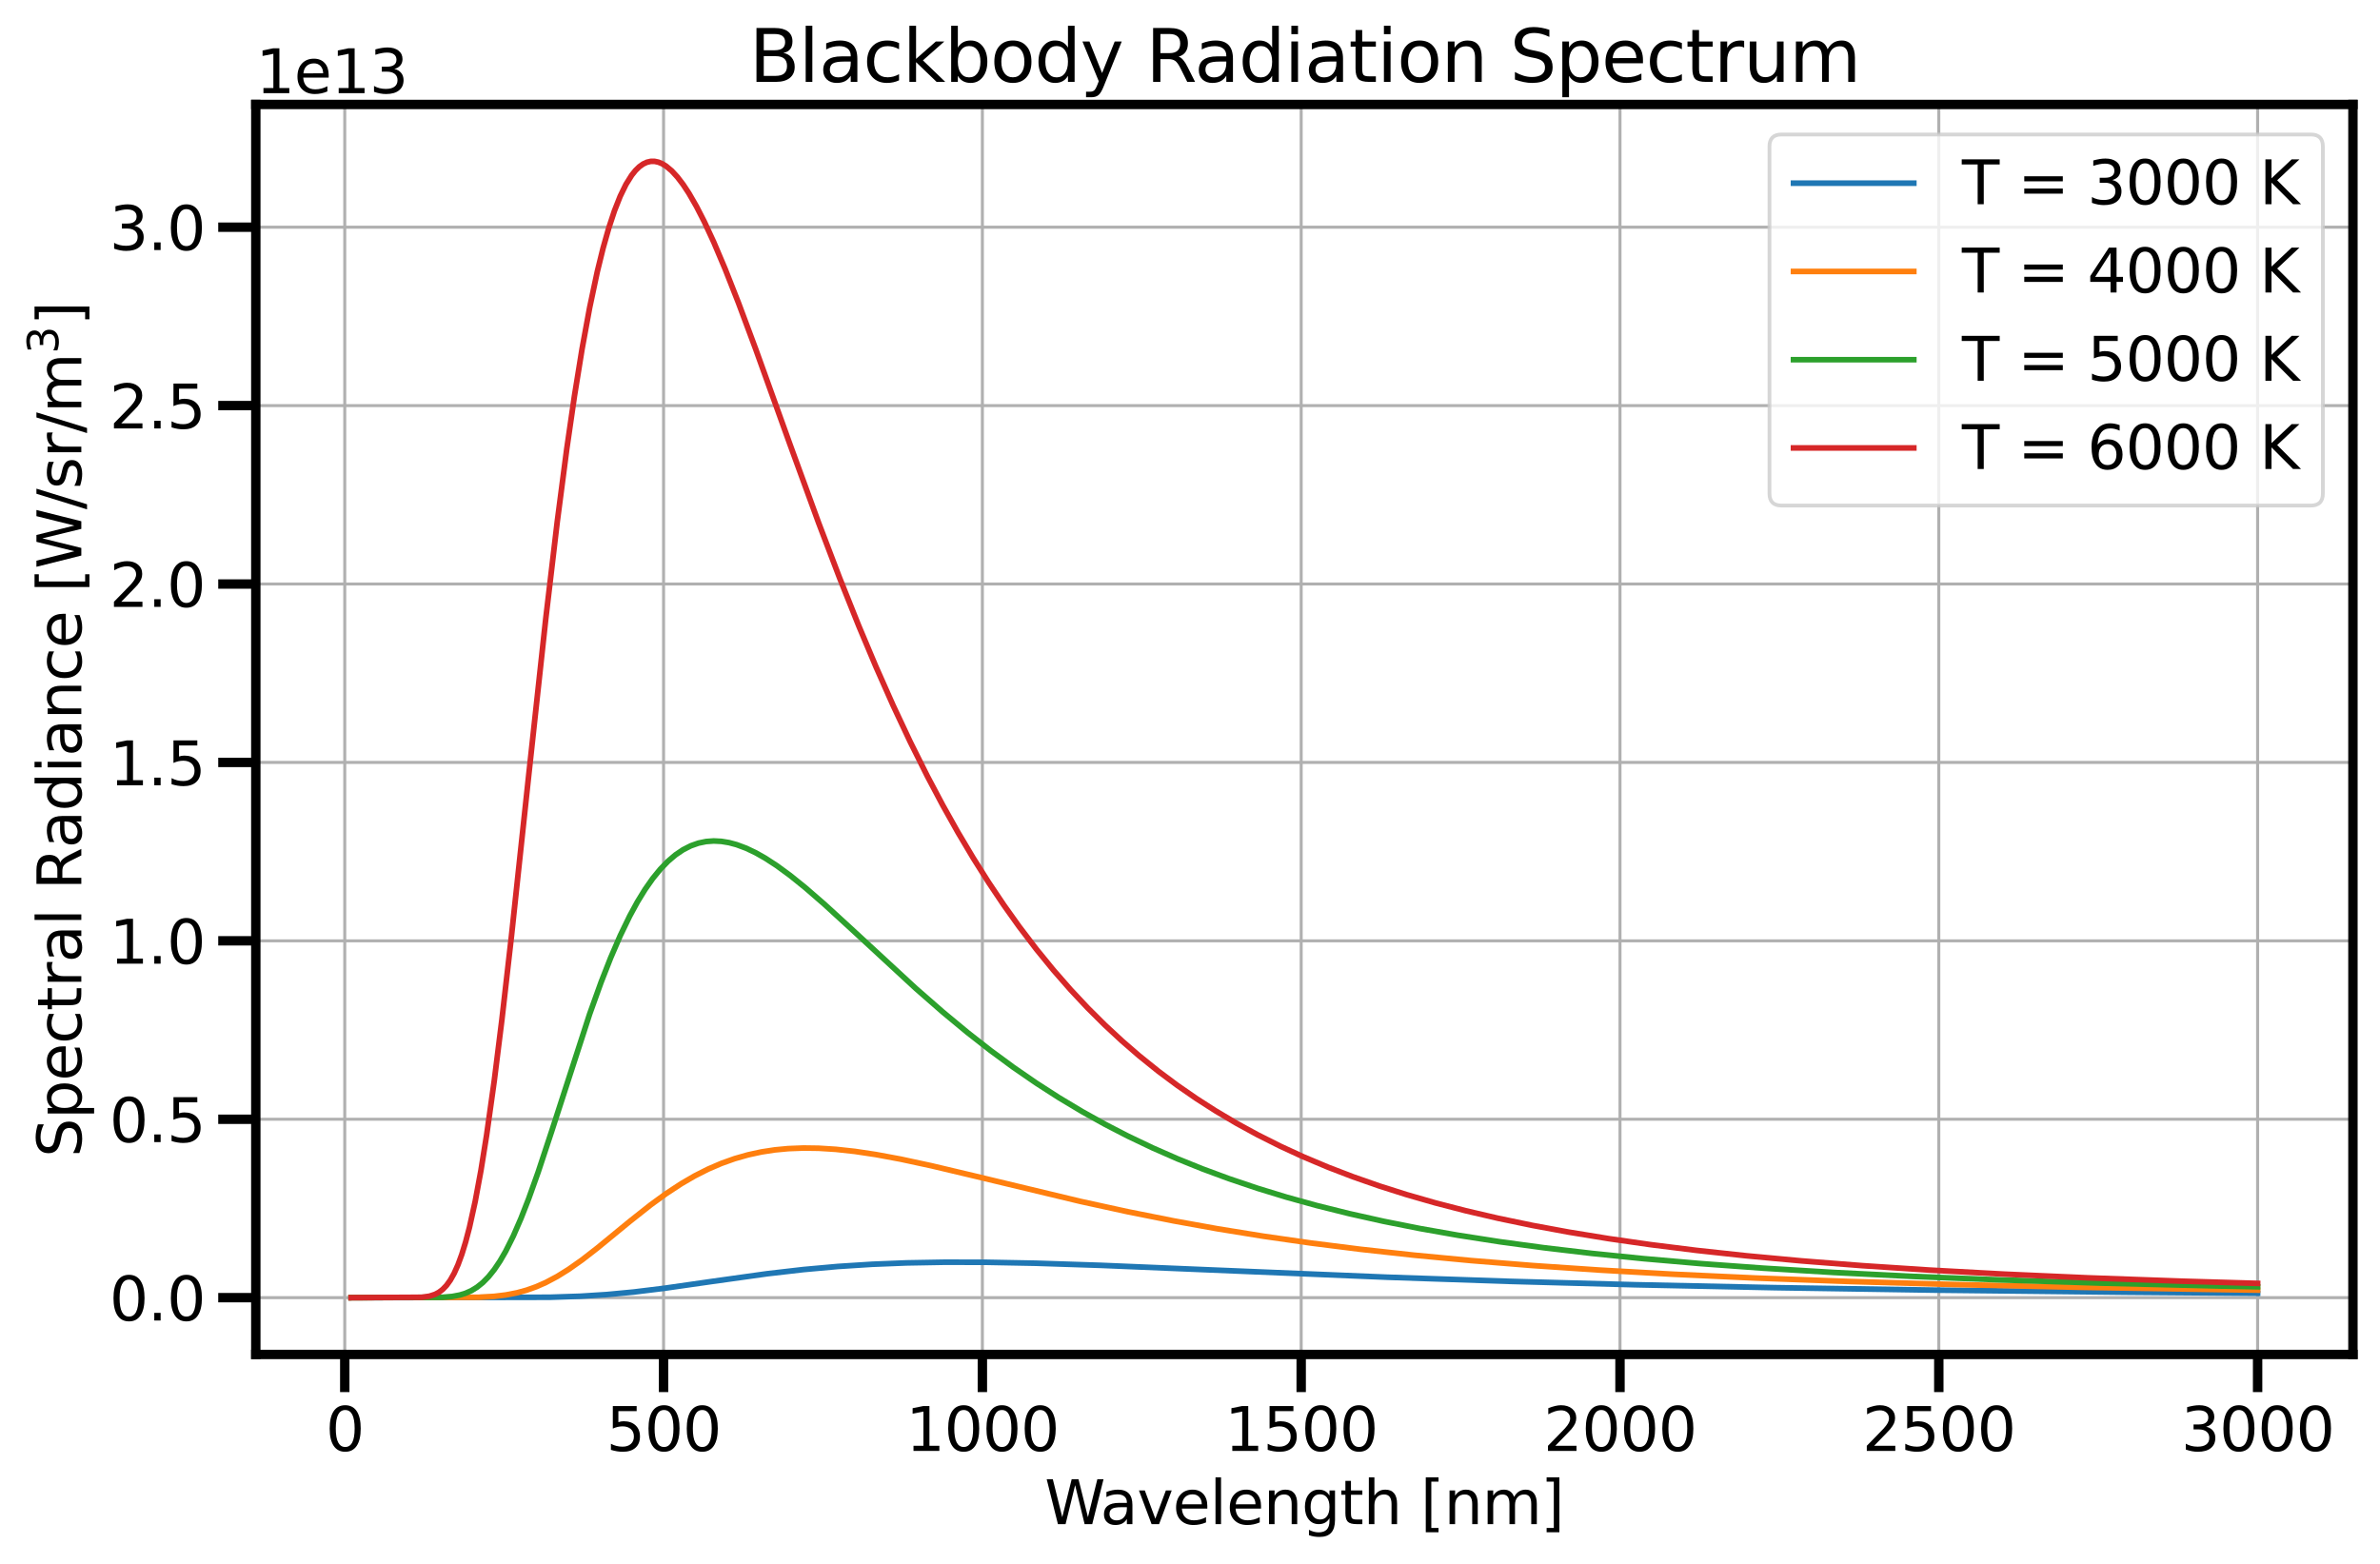 <?xml version="1.0" encoding="utf-8" standalone="no"?>
<!DOCTYPE svg PUBLIC "-//W3C//DTD SVG 1.1//EN"
  "http://www.w3.org/Graphics/SVG/1.1/DTD/svg11.dtd">
<svg xmlns:xlink="http://www.w3.org/1999/xlink" width="633.265pt" height="416.099pt" viewBox="0 0 633.265 416.099" xmlns="http://www.w3.org/2000/svg" version="1.1">
 <defs>
  <style type="text/css">*{stroke-linejoin: round; stroke-linecap: butt}</style>
 </defs>
 <g id="figure_1">
  <g id="patch_1">
   <path d="M 0 416.099 
L 633.265 416.099 
L 633.265 0 
L 0 0 
z
" style="fill: #ffffff"/>
  </g>
  <g id="axes_1">
   <g id="patch_2">
    <path d="M 68.065 360.429 
L 626.065 360.429 
L 626.065 27.789 
L 68.065 27.789 
z
" style="fill: #ffffff"/>
   </g>
   <g id="matplotlib.axis_1">
    <g id="xtick_1">
     <g id="line2d_1">
      <path d="M 91.732 360.429 
L 91.732 27.789 
" clip-path="url(#p60a7931d08)" style="fill: none; stroke: #b0b0b0; stroke-width: 0.8; stroke-linecap: square"/>
     </g>
     <g id="line2d_2">
      <defs>
       <path id="m62e3059349" d="M 0 0 
L 0 10 
" style="stroke: #000000; stroke-width: 2.5"/>
      </defs>
      <g>
       <use xlink:href="#m62e3059349" x="91.732" y="360.429" style="stroke: #000000; stroke-width: 2.5"/>
      </g>
     </g>
     <g id="text_1">
      <!-- 0 -->
      <g transform="translate(86.642 386.087) scale(0.16 -0.16)">
       <defs>
        <path id="DejaVuSans-30" d="M 2034 4250 
Q 1547 4250 1301 3770 
Q 1056 3291 1056 2328 
Q 1056 1369 1301 889 
Q 1547 409 2034 409 
Q 2525 409 2770 889 
Q 3016 1369 3016 2328 
Q 3016 3291 2770 3770 
Q 2525 4250 2034 4250 
z
M 2034 4750 
Q 2819 4750 3233 4129 
Q 3647 3509 3647 2328 
Q 3647 1150 3233 529 
Q 2819 -91 2034 -91 
Q 1250 -91 836 529 
Q 422 1150 422 2328 
Q 422 3509 836 4129 
Q 1250 4750 2034 4750 
z
" transform="scale(0.016)"/>
       </defs>
       <use xlink:href="#DejaVuSans-30"/>
      </g>
     </g>
    </g>
    <g id="xtick_2">
     <g id="line2d_3">
      <path d="M 176.56 360.429 
L 176.56 27.789 
" clip-path="url(#p60a7931d08)" style="fill: none; stroke: #b0b0b0; stroke-width: 0.8; stroke-linecap: square"/>
     </g>
     <g id="line2d_4">
      <g>
       <use xlink:href="#m62e3059349" x="176.56" y="360.429" style="stroke: #000000; stroke-width: 2.5"/>
      </g>
     </g>
     <g id="text_2">
      <!-- 500 -->
      <g transform="translate(161.29 386.087) scale(0.16 -0.16)">
       <defs>
        <path id="DejaVuSans-35" d="M 691 4666 
L 3169 4666 
L 3169 4134 
L 1269 4134 
L 1269 2991 
Q 1406 3038 1543 3061 
Q 1681 3084 1819 3084 
Q 2600 3084 3056 2656 
Q 3513 2228 3513 1497 
Q 3513 744 3044 326 
Q 2575 -91 1722 -91 
Q 1428 -91 1123 -41 
Q 819 9 494 109 
L 494 744 
Q 775 591 1075 516 
Q 1375 441 1709 441 
Q 2250 441 2565 725 
Q 2881 1009 2881 1497 
Q 2881 1984 2565 2268 
Q 2250 2553 1709 2553 
Q 1456 2553 1204 2497 
Q 953 2441 691 2322 
L 691 4666 
z
" transform="scale(0.016)"/>
       </defs>
       <use xlink:href="#DejaVuSans-35"/>
       <use xlink:href="#DejaVuSans-30" x="63.623"/>
       <use xlink:href="#DejaVuSans-30" x="127.246"/>
      </g>
     </g>
    </g>
    <g id="xtick_3">
     <g id="line2d_5">
      <path d="M 261.389 360.429 
L 261.389 27.789 
" clip-path="url(#p60a7931d08)" style="fill: none; stroke: #b0b0b0; stroke-width: 0.8; stroke-linecap: square"/>
     </g>
     <g id="line2d_6">
      <g>
       <use xlink:href="#m62e3059349" x="261.389" y="360.429" style="stroke: #000000; stroke-width: 2.5"/>
      </g>
     </g>
     <g id="text_3">
      <!-- 1000 -->
      <g transform="translate(241.029 386.087) scale(0.16 -0.16)">
       <defs>
        <path id="DejaVuSans-31" d="M 794 531 
L 1825 531 
L 1825 4091 
L 703 3866 
L 703 4441 
L 1819 4666 
L 2450 4666 
L 2450 531 
L 3481 531 
L 3481 0 
L 794 0 
L 794 531 
z
" transform="scale(0.016)"/>
       </defs>
       <use xlink:href="#DejaVuSans-31"/>
       <use xlink:href="#DejaVuSans-30" x="63.623"/>
       <use xlink:href="#DejaVuSans-30" x="127.246"/>
       <use xlink:href="#DejaVuSans-30" x="190.869"/>
      </g>
     </g>
    </g>
    <g id="xtick_4">
     <g id="line2d_7">
      <path d="M 346.217 360.429 
L 346.217 27.789 
" clip-path="url(#p60a7931d08)" style="fill: none; stroke: #b0b0b0; stroke-width: 0.8; stroke-linecap: square"/>
     </g>
     <g id="line2d_8">
      <g>
       <use xlink:href="#m62e3059349" x="346.217" y="360.429" style="stroke: #000000; stroke-width: 2.5"/>
      </g>
     </g>
     <g id="text_4">
      <!-- 1500 -->
      <g transform="translate(325.857 386.087) scale(0.16 -0.16)">
       <use xlink:href="#DejaVuSans-31"/>
       <use xlink:href="#DejaVuSans-35" x="63.623"/>
       <use xlink:href="#DejaVuSans-30" x="127.246"/>
       <use xlink:href="#DejaVuSans-30" x="190.869"/>
      </g>
     </g>
    </g>
    <g id="xtick_5">
     <g id="line2d_9">
      <path d="M 431.045 360.429 
L 431.045 27.789 
" clip-path="url(#p60a7931d08)" style="fill: none; stroke: #b0b0b0; stroke-width: 0.8; stroke-linecap: square"/>
     </g>
     <g id="line2d_10">
      <g>
       <use xlink:href="#m62e3059349" x="431.045" y="360.429" style="stroke: #000000; stroke-width: 2.5"/>
      </g>
     </g>
     <g id="text_5">
      <!-- 2000 -->
      <g transform="translate(410.685 386.087) scale(0.16 -0.16)">
       <defs>
        <path id="DejaVuSans-32" d="M 1228 531 
L 3431 531 
L 3431 0 
L 469 0 
L 469 531 
Q 828 903 1448 1529 
Q 2069 2156 2228 2338 
Q 2531 2678 2651 2914 
Q 2772 3150 2772 3378 
Q 2772 3750 2511 3984 
Q 2250 4219 1831 4219 
Q 1534 4219 1204 4116 
Q 875 4013 500 3803 
L 500 4441 
Q 881 4594 1212 4672 
Q 1544 4750 1819 4750 
Q 2544 4750 2975 4387 
Q 3406 4025 3406 3419 
Q 3406 3131 3298 2873 
Q 3191 2616 2906 2266 
Q 2828 2175 2409 1742 
Q 1991 1309 1228 531 
z
" transform="scale(0.016)"/>
       </defs>
       <use xlink:href="#DejaVuSans-32"/>
       <use xlink:href="#DejaVuSans-30" x="63.623"/>
       <use xlink:href="#DejaVuSans-30" x="127.246"/>
       <use xlink:href="#DejaVuSans-30" x="190.869"/>
      </g>
     </g>
    </g>
    <g id="xtick_6">
     <g id="line2d_11">
      <path d="M 515.873 360.429 
L 515.873 27.789 
" clip-path="url(#p60a7931d08)" style="fill: none; stroke: #b0b0b0; stroke-width: 0.8; stroke-linecap: square"/>
     </g>
     <g id="line2d_12">
      <g>
       <use xlink:href="#m62e3059349" x="515.873" y="360.429" style="stroke: #000000; stroke-width: 2.5"/>
      </g>
     </g>
     <g id="text_6">
      <!-- 2500 -->
      <g transform="translate(495.513 386.087) scale(0.16 -0.16)">
       <use xlink:href="#DejaVuSans-32"/>
       <use xlink:href="#DejaVuSans-35" x="63.623"/>
       <use xlink:href="#DejaVuSans-30" x="127.246"/>
       <use xlink:href="#DejaVuSans-30" x="190.869"/>
      </g>
     </g>
    </g>
    <g id="xtick_7">
     <g id="line2d_13">
      <path d="M 600.701 360.429 
L 600.701 27.789 
" clip-path="url(#p60a7931d08)" style="fill: none; stroke: #b0b0b0; stroke-width: 0.8; stroke-linecap: square"/>
     </g>
     <g id="line2d_14">
      <g>
       <use xlink:href="#m62e3059349" x="600.701" y="360.429" style="stroke: #000000; stroke-width: 2.5"/>
      </g>
     </g>
     <g id="text_7">
      <!-- 3000 -->
      <g transform="translate(580.341 386.087) scale(0.16 -0.16)">
       <defs>
        <path id="DejaVuSans-33" d="M 2597 2516 
Q 3050 2419 3304 2112 
Q 3559 1806 3559 1356 
Q 3559 666 3084 287 
Q 2609 -91 1734 -91 
Q 1441 -91 1130 -33 
Q 819 25 488 141 
L 488 750 
Q 750 597 1062 519 
Q 1375 441 1716 441 
Q 2309 441 2620 675 
Q 2931 909 2931 1356 
Q 2931 1769 2642 2001 
Q 2353 2234 1838 2234 
L 1294 2234 
L 1294 2753 
L 1863 2753 
Q 2328 2753 2575 2939 
Q 2822 3125 2822 3475 
Q 2822 3834 2567 4026 
Q 2313 4219 1838 4219 
Q 1578 4219 1281 4162 
Q 984 4106 628 3988 
L 628 4550 
Q 988 4650 1302 4700 
Q 1616 4750 1894 4750 
Q 2613 4750 3031 4423 
Q 3450 4097 3450 3541 
Q 3450 3153 3228 2886 
Q 3006 2619 2597 2516 
z
" transform="scale(0.016)"/>
       </defs>
       <use xlink:href="#DejaVuSans-33"/>
       <use xlink:href="#DejaVuSans-30" x="63.623"/>
       <use xlink:href="#DejaVuSans-30" x="127.246"/>
       <use xlink:href="#DejaVuSans-30" x="190.869"/>
      </g>
     </g>
    </g>
    <g id="text_8">
     <!-- Wavelength [nm] -->
     <g transform="translate(277.957 405.572) scale(0.16 -0.16)">
      <defs>
       <path id="DejaVuSans-57" d="M 213 4666 
L 850 4666 
L 1831 722 
L 2809 4666 
L 3519 4666 
L 4500 722 
L 5478 4666 
L 6119 4666 
L 4947 0 
L 4153 0 
L 3169 4050 
L 2175 0 
L 1381 0 
L 213 4666 
z
" transform="scale(0.016)"/>
       <path id="DejaVuSans-61" d="M 2194 1759 
Q 1497 1759 1228 1600 
Q 959 1441 959 1056 
Q 959 750 1161 570 
Q 1363 391 1709 391 
Q 2188 391 2477 730 
Q 2766 1069 2766 1631 
L 2766 1759 
L 2194 1759 
z
M 3341 1997 
L 3341 0 
L 2766 0 
L 2766 531 
Q 2569 213 2275 61 
Q 1981 -91 1556 -91 
Q 1019 -91 701 211 
Q 384 513 384 1019 
Q 384 1609 779 1909 
Q 1175 2209 1959 2209 
L 2766 2209 
L 2766 2266 
Q 2766 2663 2505 2880 
Q 2244 3097 1772 3097 
Q 1472 3097 1187 3025 
Q 903 2953 641 2809 
L 641 3341 
Q 956 3463 1253 3523 
Q 1550 3584 1831 3584 
Q 2591 3584 2966 3190 
Q 3341 2797 3341 1997 
z
" transform="scale(0.016)"/>
       <path id="DejaVuSans-76" d="M 191 3500 
L 800 3500 
L 1894 563 
L 2988 3500 
L 3597 3500 
L 2284 0 
L 1503 0 
L 191 3500 
z
" transform="scale(0.016)"/>
       <path id="DejaVuSans-65" d="M 3597 1894 
L 3597 1613 
L 953 1613 
Q 991 1019 1311 708 
Q 1631 397 2203 397 
Q 2534 397 2845 478 
Q 3156 559 3463 722 
L 3463 178 
Q 3153 47 2828 -22 
Q 2503 -91 2169 -91 
Q 1331 -91 842 396 
Q 353 884 353 1716 
Q 353 2575 817 3079 
Q 1281 3584 2069 3584 
Q 2775 3584 3186 3129 
Q 3597 2675 3597 1894 
z
M 3022 2063 
Q 3016 2534 2758 2815 
Q 2500 3097 2075 3097 
Q 1594 3097 1305 2825 
Q 1016 2553 972 2059 
L 3022 2063 
z
" transform="scale(0.016)"/>
       <path id="DejaVuSans-6c" d="M 603 4863 
L 1178 4863 
L 1178 0 
L 603 0 
L 603 4863 
z
" transform="scale(0.016)"/>
       <path id="DejaVuSans-6e" d="M 3513 2113 
L 3513 0 
L 2938 0 
L 2938 2094 
Q 2938 2591 2744 2837 
Q 2550 3084 2163 3084 
Q 1697 3084 1428 2787 
Q 1159 2491 1159 1978 
L 1159 0 
L 581 0 
L 581 3500 
L 1159 3500 
L 1159 2956 
Q 1366 3272 1645 3428 
Q 1925 3584 2291 3584 
Q 2894 3584 3203 3211 
Q 3513 2838 3513 2113 
z
" transform="scale(0.016)"/>
       <path id="DejaVuSans-67" d="M 2906 1791 
Q 2906 2416 2648 2759 
Q 2391 3103 1925 3103 
Q 1463 3103 1205 2759 
Q 947 2416 947 1791 
Q 947 1169 1205 825 
Q 1463 481 1925 481 
Q 2391 481 2648 825 
Q 2906 1169 2906 1791 
z
M 3481 434 
Q 3481 -459 3084 -895 
Q 2688 -1331 1869 -1331 
Q 1566 -1331 1297 -1286 
Q 1028 -1241 775 -1147 
L 775 -588 
Q 1028 -725 1275 -790 
Q 1522 -856 1778 -856 
Q 2344 -856 2625 -561 
Q 2906 -266 2906 331 
L 2906 616 
Q 2728 306 2450 153 
Q 2172 0 1784 0 
Q 1141 0 747 490 
Q 353 981 353 1791 
Q 353 2603 747 3093 
Q 1141 3584 1784 3584 
Q 2172 3584 2450 3431 
Q 2728 3278 2906 2969 
L 2906 3500 
L 3481 3500 
L 3481 434 
z
" transform="scale(0.016)"/>
       <path id="DejaVuSans-74" d="M 1172 4494 
L 1172 3500 
L 2356 3500 
L 2356 3053 
L 1172 3053 
L 1172 1153 
Q 1172 725 1289 603 
Q 1406 481 1766 481 
L 2356 481 
L 2356 0 
L 1766 0 
Q 1100 0 847 248 
Q 594 497 594 1153 
L 594 3053 
L 172 3053 
L 172 3500 
L 594 3500 
L 594 4494 
L 1172 4494 
z
" transform="scale(0.016)"/>
       <path id="DejaVuSans-68" d="M 3513 2113 
L 3513 0 
L 2938 0 
L 2938 2094 
Q 2938 2591 2744 2837 
Q 2550 3084 2163 3084 
Q 1697 3084 1428 2787 
Q 1159 2491 1159 1978 
L 1159 0 
L 581 0 
L 581 4863 
L 1159 4863 
L 1159 2956 
Q 1366 3272 1645 3428 
Q 1925 3584 2291 3584 
Q 2894 3584 3203 3211 
Q 3513 2838 3513 2113 
z
" transform="scale(0.016)"/>
       <path id="DejaVuSans-20" transform="scale(0.016)"/>
       <path id="DejaVuSans-5b" d="M 550 4863 
L 1875 4863 
L 1875 4416 
L 1125 4416 
L 1125 -397 
L 1875 -397 
L 1875 -844 
L 550 -844 
L 550 4863 
z
" transform="scale(0.016)"/>
       <path id="DejaVuSans-6d" d="M 3328 2828 
Q 3544 3216 3844 3400 
Q 4144 3584 4550 3584 
Q 5097 3584 5394 3201 
Q 5691 2819 5691 2113 
L 5691 0 
L 5113 0 
L 5113 2094 
Q 5113 2597 4934 2840 
Q 4756 3084 4391 3084 
Q 3944 3084 3684 2787 
Q 3425 2491 3425 1978 
L 3425 0 
L 2847 0 
L 2847 2094 
Q 2847 2600 2669 2842 
Q 2491 3084 2119 3084 
Q 1678 3084 1418 2786 
Q 1159 2488 1159 1978 
L 1159 0 
L 581 0 
L 581 3500 
L 1159 3500 
L 1159 2956 
Q 1356 3278 1631 3431 
Q 1906 3584 2284 3584 
Q 2666 3584 2933 3390 
Q 3200 3197 3328 2828 
z
" transform="scale(0.016)"/>
       <path id="DejaVuSans-5d" d="M 1947 4863 
L 1947 -844 
L 622 -844 
L 622 -397 
L 1369 -397 
L 1369 4416 
L 622 4416 
L 622 4863 
L 1947 4863 
z
" transform="scale(0.016)"/>
      </defs>
      <use xlink:href="#DejaVuSans-57"/>
      <use xlink:href="#DejaVuSans-61" x="92.502"/>
      <use xlink:href="#DejaVuSans-76" x="153.781"/>
      <use xlink:href="#DejaVuSans-65" x="212.961"/>
      <use xlink:href="#DejaVuSans-6c" x="274.484"/>
      <use xlink:href="#DejaVuSans-65" x="302.268"/>
      <use xlink:href="#DejaVuSans-6e" x="363.791"/>
      <use xlink:href="#DejaVuSans-67" x="427.17"/>
      <use xlink:href="#DejaVuSans-74" x="490.646"/>
      <use xlink:href="#DejaVuSans-68" x="529.855"/>
      <use xlink:href="#DejaVuSans-20" x="593.234"/>
      <use xlink:href="#DejaVuSans-5b" x="625.021"/>
      <use xlink:href="#DejaVuSans-6e" x="664.035"/>
      <use xlink:href="#DejaVuSans-6d" x="727.414"/>
      <use xlink:href="#DejaVuSans-5d" x="824.826"/>
     </g>
    </g>
   </g>
   <g id="matplotlib.axis_2">
    <g id="ytick_1">
     <g id="line2d_15">
      <path d="M 68.065 345.309 
L 626.065 345.309 
" clip-path="url(#p60a7931d08)" style="fill: none; stroke: #b0b0b0; stroke-width: 0.8; stroke-linecap: square"/>
     </g>
     <g id="line2d_16">
      <defs>
       <path id="mbdb51d3d06" d="M 0 0 
L -10 0 
" style="stroke: #000000; stroke-width: 2.5"/>
      </defs>
      <g>
       <use xlink:href="#mbdb51d3d06" x="68.065" y="345.309" style="stroke: #000000; stroke-width: 2.5"/>
      </g>
     </g>
     <g id="text_9">
      <!-- 0.0 -->
      <g transform="translate(29.12 351.388) scale(0.16 -0.16)">
       <defs>
        <path id="DejaVuSans-2e" d="M 684 794 
L 1344 794 
L 1344 0 
L 684 0 
L 684 794 
z
" transform="scale(0.016)"/>
       </defs>
       <use xlink:href="#DejaVuSans-30"/>
       <use xlink:href="#DejaVuSans-2e" x="63.623"/>
       <use xlink:href="#DejaVuSans-30" x="95.41"/>
      </g>
     </g>
    </g>
    <g id="ytick_2">
     <g id="line2d_17">
      <path d="M 68.065 297.833 
L 626.065 297.833 
" clip-path="url(#p60a7931d08)" style="fill: none; stroke: #b0b0b0; stroke-width: 0.8; stroke-linecap: square"/>
     </g>
     <g id="line2d_18">
      <g>
       <use xlink:href="#mbdb51d3d06" x="68.065" y="297.833" style="stroke: #000000; stroke-width: 2.5"/>
      </g>
     </g>
     <g id="text_10">
      <!-- 0.5 -->
      <g transform="translate(29.12 303.912) scale(0.16 -0.16)">
       <use xlink:href="#DejaVuSans-30"/>
       <use xlink:href="#DejaVuSans-2e" x="63.623"/>
       <use xlink:href="#DejaVuSans-35" x="95.41"/>
      </g>
     </g>
    </g>
    <g id="ytick_3">
     <g id="line2d_19">
      <path d="M 68.065 250.358 
L 626.065 250.358 
" clip-path="url(#p60a7931d08)" style="fill: none; stroke: #b0b0b0; stroke-width: 0.8; stroke-linecap: square"/>
     </g>
     <g id="line2d_20">
      <g>
       <use xlink:href="#mbdb51d3d06" x="68.065" y="250.358" style="stroke: #000000; stroke-width: 2.5"/>
      </g>
     </g>
     <g id="text_11">
      <!-- 1.0 -->
      <g transform="translate(29.12 256.437) scale(0.16 -0.16)">
       <use xlink:href="#DejaVuSans-31"/>
       <use xlink:href="#DejaVuSans-2e" x="63.623"/>
       <use xlink:href="#DejaVuSans-30" x="95.41"/>
      </g>
     </g>
    </g>
    <g id="ytick_4">
     <g id="line2d_21">
      <path d="M 68.065 202.882 
L 626.065 202.882 
" clip-path="url(#p60a7931d08)" style="fill: none; stroke: #b0b0b0; stroke-width: 0.8; stroke-linecap: square"/>
     </g>
     <g id="line2d_22">
      <g>
       <use xlink:href="#mbdb51d3d06" x="68.065" y="202.882" style="stroke: #000000; stroke-width: 2.5"/>
      </g>
     </g>
     <g id="text_12">
      <!-- 1.5 -->
      <g transform="translate(29.12 208.961) scale(0.16 -0.16)">
       <use xlink:href="#DejaVuSans-31"/>
       <use xlink:href="#DejaVuSans-2e" x="63.623"/>
       <use xlink:href="#DejaVuSans-35" x="95.41"/>
      </g>
     </g>
    </g>
    <g id="ytick_5">
     <g id="line2d_23">
      <path d="M 68.065 155.407 
L 626.065 155.407 
" clip-path="url(#p60a7931d08)" style="fill: none; stroke: #b0b0b0; stroke-width: 0.8; stroke-linecap: square"/>
     </g>
     <g id="line2d_24">
      <g>
       <use xlink:href="#mbdb51d3d06" x="68.065" y="155.407" style="stroke: #000000; stroke-width: 2.5"/>
      </g>
     </g>
     <g id="text_13">
      <!-- 2.0 -->
      <g transform="translate(29.12 161.486) scale(0.16 -0.16)">
       <use xlink:href="#DejaVuSans-32"/>
       <use xlink:href="#DejaVuSans-2e" x="63.623"/>
       <use xlink:href="#DejaVuSans-30" x="95.41"/>
      </g>
     </g>
    </g>
    <g id="ytick_6">
     <g id="line2d_25">
      <path d="M 68.065 107.931 
L 626.065 107.931 
" clip-path="url(#p60a7931d08)" style="fill: none; stroke: #b0b0b0; stroke-width: 0.8; stroke-linecap: square"/>
     </g>
     <g id="line2d_26">
      <g>
       <use xlink:href="#mbdb51d3d06" x="68.065" y="107.931" style="stroke: #000000; stroke-width: 2.5"/>
      </g>
     </g>
     <g id="text_14">
      <!-- 2.5 -->
      <g transform="translate(29.12 114.01) scale(0.16 -0.16)">
       <use xlink:href="#DejaVuSans-32"/>
       <use xlink:href="#DejaVuSans-2e" x="63.623"/>
       <use xlink:href="#DejaVuSans-35" x="95.41"/>
      </g>
     </g>
    </g>
    <g id="ytick_7">
     <g id="line2d_27">
      <path d="M 68.065 60.456 
L 626.065 60.456 
" clip-path="url(#p60a7931d08)" style="fill: none; stroke: #b0b0b0; stroke-width: 0.8; stroke-linecap: square"/>
     </g>
     <g id="line2d_28">
      <g>
       <use xlink:href="#mbdb51d3d06" x="68.065" y="60.456" style="stroke: #000000; stroke-width: 2.5"/>
      </g>
     </g>
     <g id="text_15">
      <!-- 3.0 -->
      <g transform="translate(29.12 66.534) scale(0.16 -0.16)">
       <use xlink:href="#DejaVuSans-33"/>
       <use xlink:href="#DejaVuSans-2e" x="63.623"/>
       <use xlink:href="#DejaVuSans-30" x="95.41"/>
      </g>
     </g>
    </g>
    <g id="text_16">
     <!-- Spectral Radiance [W/sr/m$^3$] -->
     <g transform="translate(21.76 307.949) rotate(-90) scale(0.16 -0.16)">
      <defs>
       <path id="DejaVuSans-53" d="M 3425 4513 
L 3425 3897 
Q 3066 4069 2747 4153 
Q 2428 4238 2131 4238 
Q 1616 4238 1336 4038 
Q 1056 3838 1056 3469 
Q 1056 3159 1242 3001 
Q 1428 2844 1947 2747 
L 2328 2669 
Q 3034 2534 3370 2195 
Q 3706 1856 3706 1288 
Q 3706 609 3251 259 
Q 2797 -91 1919 -91 
Q 1588 -91 1214 -16 
Q 841 59 441 206 
L 441 856 
Q 825 641 1194 531 
Q 1563 422 1919 422 
Q 2459 422 2753 634 
Q 3047 847 3047 1241 
Q 3047 1584 2836 1778 
Q 2625 1972 2144 2069 
L 1759 2144 
Q 1053 2284 737 2584 
Q 422 2884 422 3419 
Q 422 4038 858 4394 
Q 1294 4750 2059 4750 
Q 2388 4750 2728 4690 
Q 3069 4631 3425 4513 
z
" transform="scale(0.016)"/>
       <path id="DejaVuSans-70" d="M 1159 525 
L 1159 -1331 
L 581 -1331 
L 581 3500 
L 1159 3500 
L 1159 2969 
Q 1341 3281 1617 3432 
Q 1894 3584 2278 3584 
Q 2916 3584 3314 3078 
Q 3713 2572 3713 1747 
Q 3713 922 3314 415 
Q 2916 -91 2278 -91 
Q 1894 -91 1617 61 
Q 1341 213 1159 525 
z
M 3116 1747 
Q 3116 2381 2855 2742 
Q 2594 3103 2138 3103 
Q 1681 3103 1420 2742 
Q 1159 2381 1159 1747 
Q 1159 1113 1420 752 
Q 1681 391 2138 391 
Q 2594 391 2855 752 
Q 3116 1113 3116 1747 
z
" transform="scale(0.016)"/>
       <path id="DejaVuSans-63" d="M 3122 3366 
L 3122 2828 
Q 2878 2963 2633 3030 
Q 2388 3097 2138 3097 
Q 1578 3097 1268 2742 
Q 959 2388 959 1747 
Q 959 1106 1268 751 
Q 1578 397 2138 397 
Q 2388 397 2633 464 
Q 2878 531 3122 666 
L 3122 134 
Q 2881 22 2623 -34 
Q 2366 -91 2075 -91 
Q 1284 -91 818 406 
Q 353 903 353 1747 
Q 353 2603 823 3093 
Q 1294 3584 2113 3584 
Q 2378 3584 2631 3529 
Q 2884 3475 3122 3366 
z
" transform="scale(0.016)"/>
       <path id="DejaVuSans-72" d="M 2631 2963 
Q 2534 3019 2420 3045 
Q 2306 3072 2169 3072 
Q 1681 3072 1420 2755 
Q 1159 2438 1159 1844 
L 1159 0 
L 581 0 
L 581 3500 
L 1159 3500 
L 1159 2956 
Q 1341 3275 1631 3429 
Q 1922 3584 2338 3584 
Q 2397 3584 2469 3576 
Q 2541 3569 2628 3553 
L 2631 2963 
z
" transform="scale(0.016)"/>
       <path id="DejaVuSans-52" d="M 2841 2188 
Q 3044 2119 3236 1894 
Q 3428 1669 3622 1275 
L 4263 0 
L 3584 0 
L 2988 1197 
Q 2756 1666 2539 1819 
Q 2322 1972 1947 1972 
L 1259 1972 
L 1259 0 
L 628 0 
L 628 4666 
L 2053 4666 
Q 2853 4666 3247 4331 
Q 3641 3997 3641 3322 
Q 3641 2881 3436 2590 
Q 3231 2300 2841 2188 
z
M 1259 4147 
L 1259 2491 
L 2053 2491 
Q 2509 2491 2742 2702 
Q 2975 2913 2975 3322 
Q 2975 3731 2742 3939 
Q 2509 4147 2053 4147 
L 1259 4147 
z
" transform="scale(0.016)"/>
       <path id="DejaVuSans-64" d="M 2906 2969 
L 2906 4863 
L 3481 4863 
L 3481 0 
L 2906 0 
L 2906 525 
Q 2725 213 2448 61 
Q 2172 -91 1784 -91 
Q 1150 -91 751 415 
Q 353 922 353 1747 
Q 353 2572 751 3078 
Q 1150 3584 1784 3584 
Q 2172 3584 2448 3432 
Q 2725 3281 2906 2969 
z
M 947 1747 
Q 947 1113 1208 752 
Q 1469 391 1925 391 
Q 2381 391 2643 752 
Q 2906 1113 2906 1747 
Q 2906 2381 2643 2742 
Q 2381 3103 1925 3103 
Q 1469 3103 1208 2742 
Q 947 2381 947 1747 
z
" transform="scale(0.016)"/>
       <path id="DejaVuSans-69" d="M 603 3500 
L 1178 3500 
L 1178 0 
L 603 0 
L 603 3500 
z
M 603 4863 
L 1178 4863 
L 1178 4134 
L 603 4134 
L 603 4863 
z
" transform="scale(0.016)"/>
       <path id="DejaVuSans-2f" d="M 1625 4666 
L 2156 4666 
L 531 -594 
L 0 -594 
L 1625 4666 
z
" transform="scale(0.016)"/>
       <path id="DejaVuSans-73" d="M 2834 3397 
L 2834 2853 
Q 2591 2978 2328 3040 
Q 2066 3103 1784 3103 
Q 1356 3103 1142 2972 
Q 928 2841 928 2578 
Q 928 2378 1081 2264 
Q 1234 2150 1697 2047 
L 1894 2003 
Q 2506 1872 2764 1633 
Q 3022 1394 3022 966 
Q 3022 478 2636 193 
Q 2250 -91 1575 -91 
Q 1294 -91 989 -36 
Q 684 19 347 128 
L 347 722 
Q 666 556 975 473 
Q 1284 391 1588 391 
Q 1994 391 2212 530 
Q 2431 669 2431 922 
Q 2431 1156 2273 1281 
Q 2116 1406 1581 1522 
L 1381 1569 
Q 847 1681 609 1914 
Q 372 2147 372 2553 
Q 372 3047 722 3315 
Q 1072 3584 1716 3584 
Q 2034 3584 2315 3537 
Q 2597 3491 2834 3397 
z
" transform="scale(0.016)"/>
      </defs>
      <use xlink:href="#DejaVuSans-53" transform="translate(0 0.766)"/>
      <use xlink:href="#DejaVuSans-70" transform="translate(63.477 0.766)"/>
      <use xlink:href="#DejaVuSans-65" transform="translate(126.953 0.766)"/>
      <use xlink:href="#DejaVuSans-63" transform="translate(188.477 0.766)"/>
      <use xlink:href="#DejaVuSans-74" transform="translate(243.457 0.766)"/>
      <use xlink:href="#DejaVuSans-72" transform="translate(282.666 0.766)"/>
      <use xlink:href="#DejaVuSans-61" transform="translate(323.779 0.766)"/>
      <use xlink:href="#DejaVuSans-6c" transform="translate(385.059 0.766)"/>
      <use xlink:href="#DejaVuSans-20" transform="translate(412.842 0.766)"/>
      <use xlink:href="#DejaVuSans-52" transform="translate(444.629 0.766)"/>
      <use xlink:href="#DejaVuSans-61" transform="translate(514.111 0.766)"/>
      <use xlink:href="#DejaVuSans-64" transform="translate(575.391 0.766)"/>
      <use xlink:href="#DejaVuSans-69" transform="translate(638.867 0.766)"/>
      <use xlink:href="#DejaVuSans-61" transform="translate(666.65 0.766)"/>
      <use xlink:href="#DejaVuSans-6e" transform="translate(727.93 0.766)"/>
      <use xlink:href="#DejaVuSans-63" transform="translate(791.309 0.766)"/>
      <use xlink:href="#DejaVuSans-65" transform="translate(846.289 0.766)"/>
      <use xlink:href="#DejaVuSans-20" transform="translate(907.812 0.766)"/>
      <use xlink:href="#DejaVuSans-5b" transform="translate(939.6 0.766)"/>
      <use xlink:href="#DejaVuSans-57" transform="translate(978.613 0.766)"/>
      <use xlink:href="#DejaVuSans-2f" transform="translate(1077.49 0.766)"/>
      <use xlink:href="#DejaVuSans-73" transform="translate(1111.182 0.766)"/>
      <use xlink:href="#DejaVuSans-72" transform="translate(1163.281 0.766)"/>
      <use xlink:href="#DejaVuSans-2f" transform="translate(1204.395 0.766)"/>
      <use xlink:href="#DejaVuSans-6d" transform="translate(1238.086 0.766)"/>
      <use xlink:href="#DejaVuSans-33" transform="translate(1336.455 39.047) scale(0.7)"/>
      <use xlink:href="#DejaVuSans-5d" transform="translate(1383.726 0.766)"/>
     </g>
    </g>
    <g id="text_17">
     <!-- 1e13 -->
     <g transform="translate(68.065 24.789) scale(0.16 -0.16)">
      <use xlink:href="#DejaVuSans-31"/>
      <use xlink:href="#DejaVuSans-65" x="63.623"/>
      <use xlink:href="#DejaVuSans-31" x="125.146"/>
      <use xlink:href="#DejaVuSans-33" x="188.77"/>
     </g>
    </g>
   </g>
   <g id="line2d_29">
    <path d="M 93.429 345.309 
L 146.238 345.2 
L 154.362 344.933 
L 161.471 344.483 
L 168.58 343.813 
L 176.705 342.818 
L 189.399 340.998 
L 204.125 338.943 
L 213.773 337.83 
L 222.913 337.009 
L 232.053 336.423 
L 241.193 336.057 
L 251.348 335.875 
L 262.52 335.897 
L 275.722 336.147 
L 292.986 336.711 
L 321.422 337.898 
L 369.153 339.869 
L 401.651 340.969 
L 435.165 341.875 
L 472.233 342.647 
L 514.886 343.303 
L 565.665 343.853 
L 600.701 344.13 
L 600.701 344.13 
" clip-path="url(#p60a7931d08)" style="fill: none; stroke: #1f77b4; stroke-width: 1.5; stroke-linecap: square"/>
   </g>
   <g id="line2d_30">
    <path d="M 93.429 345.309 
L 127.45 345.205 
L 131.512 344.962 
L 134.559 344.594 
L 137.606 344.002 
L 140.144 343.304 
L 142.683 342.399 
L 145.222 341.279 
L 148.269 339.66 
L 151.316 337.763 
L 154.87 335.256 
L 158.932 332.107 
L 167.565 325.02 
L 173.15 320.603 
L 177.212 317.648 
L 181.275 314.982 
L 184.829 312.916 
L 188.384 311.115 
L 191.938 309.583 
L 195.493 308.315 
L 199.047 307.304 
L 202.601 306.533 
L 206.156 305.988 
L 209.71 305.65 
L 213.773 305.492 
L 217.835 305.549 
L 222.405 305.838 
L 227.483 306.391 
L 233.068 307.229 
L 239.669 308.454 
L 247.794 310.204 
L 259.473 312.973 
L 287.401 319.673 
L 300.095 322.448 
L 312.282 324.879 
L 323.961 326.984 
L 336.148 328.955 
L 348.842 330.776 
L 362.045 332.442 
L 376.262 334.004 
L 391.496 335.445 
L 407.745 336.756 
L 425.517 337.963 
L 445.321 339.08 
L 467.155 340.086 
L 492.036 341.005 
L 520.472 341.827 
L 553.986 342.564 
L 593.592 343.205 
L 600.701 343.3 
L 600.701 343.3 
" clip-path="url(#p60a7931d08)" style="fill: none; stroke: #ff7f0e; stroke-width: 1.5; stroke-linecap: square"/>
   </g>
   <g id="line2d_31">
    <path d="M 93.429 345.309 
L 117.802 345.212 
L 120.341 344.987 
L 122.372 344.601 
L 123.895 344.127 
L 125.419 343.447 
L 126.942 342.514 
L 128.465 341.29 
L 129.989 339.741 
L 131.512 337.842 
L 133.036 335.579 
L 134.559 332.948 
L 136.59 328.88 
L 138.621 324.214 
L 140.652 319.016 
L 143.191 311.903 
L 146.746 301.15 
L 156.901 269.813 
L 159.948 261.342 
L 162.487 254.865 
L 165.026 248.982 
L 167.565 243.733 
L 169.596 240.003 
L 171.627 236.69 
L 173.658 233.792 
L 175.689 231.299 
L 177.72 229.196 
L 179.751 227.47 
L 181.782 226.1 
L 183.814 225.067 
L 185.845 224.351 
L 187.876 223.93 
L 189.907 223.782 
L 191.938 223.886 
L 193.969 224.22 
L 196 224.765 
L 198.539 225.713 
L 201.078 226.922 
L 203.617 228.359 
L 206.664 230.34 
L 210.218 232.942 
L 214.28 236.214 
L 219.358 240.621 
L 226.467 247.131 
L 243.732 263.076 
L 250.841 269.287 
L 257.442 274.757 
L 263.535 279.523 
L 269.628 284.006 
L 275.722 288.204 
L 281.815 292.124 
L 287.909 295.773 
L 294.002 299.163 
L 300.095 302.309 
L 306.696 305.457 
L 313.298 308.355 
L 319.899 311.019 
L 327.008 313.649 
L 334.624 316.216 
L 342.241 318.546 
L 350.366 320.796 
L 358.998 322.948 
L 368.138 324.989 
L 377.786 326.909 
L 387.941 328.701 
L 399.113 330.437 
L 410.791 332.024 
L 423.486 333.523 
L 437.196 334.918 
L 452.429 336.24 
L 469.186 337.465 
L 487.974 338.607 
L 508.793 339.644 
L 532.151 340.583 
L 559.063 341.438 
L 590.546 342.21 
L 600.701 342.418 
L 600.701 342.418 
" clip-path="url(#p60a7931d08)" style="fill: none; stroke: #2ca02c; stroke-width: 1.5; stroke-linecap: square"/>
   </g>
   <g id="line2d_32">
    <path d="M 93.429 345.309 
L 112.217 345.205 
L 114.248 344.918 
L 115.771 344.424 
L 116.787 343.881 
L 117.802 343.105 
L 118.818 342.04 
L 119.833 340.629 
L 120.849 338.816 
L 121.864 336.549 
L 122.88 333.782 
L 123.895 330.479 
L 124.911 326.611 
L 126.434 319.719 
L 127.958 311.511 
L 129.481 302.031 
L 131.512 287.572 
L 133.543 271.333 
L 136.082 249.146 
L 140.652 206.548 
L 145.222 164.585 
L 148.269 138.848 
L 150.808 119.43 
L 152.839 105.428 
L 154.87 92.879 
L 156.901 81.824 
L 158.932 72.266 
L 160.456 66.065 
L 161.979 60.674 
L 163.502 56.067 
L 165.026 52.214 
L 166.549 49.082 
L 168.072 46.636 
L 169.088 45.367 
L 170.103 44.374 
L 171.119 43.646 
L 172.135 43.172 
L 173.15 42.939 
L 174.166 42.936 
L 175.181 43.151 
L 176.197 43.574 
L 177.212 44.193 
L 178.736 45.467 
L 180.259 47.122 
L 181.782 49.125 
L 183.306 51.444 
L 185.337 54.973 
L 187.368 58.94 
L 189.907 64.419 
L 192.954 71.611 
L 196.508 80.638 
L 201.078 92.909 
L 210.218 118.317 
L 217.835 139.178 
L 223.42 153.84 
L 228.498 166.544 
L 233.068 177.411 
L 237.638 187.712 
L 242.208 197.44 
L 246.778 206.598 
L 250.841 214.269 
L 254.903 221.512 
L 258.965 228.341 
L 263.027 234.776 
L 267.09 240.832 
L 271.152 246.531 
L 275.722 252.536 
L 280.292 258.138 
L 284.862 263.363 
L 289.432 268.236 
L 294.002 272.781 
L 298.572 277.02 
L 303.142 280.975 
L 308.22 285.061 
L 313.298 288.847 
L 318.375 292.355 
L 323.453 295.61 
L 329.039 298.92 
L 334.624 301.97 
L 340.718 305.03 
L 346.811 307.834 
L 353.412 310.611 
L 360.013 313.145 
L 367.122 315.627 
L 374.231 317.882 
L 381.848 320.071 
L 389.972 322.176 
L 398.605 324.184 
L 407.745 326.082 
L 417.393 327.865 
L 428.056 329.605 
L 439.227 331.206 
L 451.414 332.729 
L 464.616 334.158 
L 479.342 335.523 
L 495.591 336.798 
L 513.363 337.966 
L 533.167 339.043 
L 555.509 340.033 
L 580.898 340.934 
L 600.701 341.507 
L 600.701 341.507 
" clip-path="url(#p60a7931d08)" style="fill: none; stroke: #d62728; stroke-width: 1.5; stroke-linecap: square"/>
   </g>
   <g id="patch_3">
    <path d="M 68.065 360.429 
L 68.065 27.789 
" style="fill: none; stroke: #000000; stroke-width: 2.5; stroke-linejoin: miter; stroke-linecap: square"/>
   </g>
   <g id="patch_4">
    <path d="M 626.065 360.429 
L 626.065 27.789 
" style="fill: none; stroke: #000000; stroke-width: 2.5; stroke-linejoin: miter; stroke-linecap: square"/>
   </g>
   <g id="patch_5">
    <path d="M 68.065 360.429 
L 626.065 360.429 
" style="fill: none; stroke: #000000; stroke-width: 2.5; stroke-linejoin: miter; stroke-linecap: square"/>
   </g>
   <g id="patch_6">
    <path d="M 68.065 27.789 
L 626.065 27.789 
" style="fill: none; stroke: #000000; stroke-width: 2.5; stroke-linejoin: miter; stroke-linecap: square"/>
   </g>
   <g id="text_18">
    <!-- Blackbody Radiation Spectrum -->
    <g transform="translate(199.354 21.789) scale(0.192 -0.192)">
     <defs>
      <path id="DejaVuSans-42" d="M 1259 2228 
L 1259 519 
L 2272 519 
Q 2781 519 3026 730 
Q 3272 941 3272 1375 
Q 3272 1813 3026 2020 
Q 2781 2228 2272 2228 
L 1259 2228 
z
M 1259 4147 
L 1259 2741 
L 2194 2741 
Q 2656 2741 2882 2914 
Q 3109 3088 3109 3444 
Q 3109 3797 2882 3972 
Q 2656 4147 2194 4147 
L 1259 4147 
z
M 628 4666 
L 2241 4666 
Q 2963 4666 3353 4366 
Q 3744 4066 3744 3513 
Q 3744 3084 3544 2831 
Q 3344 2578 2956 2516 
Q 3422 2416 3680 2098 
Q 3938 1781 3938 1306 
Q 3938 681 3513 340 
Q 3088 0 2303 0 
L 628 0 
L 628 4666 
z
" transform="scale(0.016)"/>
      <path id="DejaVuSans-6b" d="M 581 4863 
L 1159 4863 
L 1159 1991 
L 2875 3500 
L 3609 3500 
L 1753 1863 
L 3688 0 
L 2938 0 
L 1159 1709 
L 1159 0 
L 581 0 
L 581 4863 
z
" transform="scale(0.016)"/>
      <path id="DejaVuSans-62" d="M 3116 1747 
Q 3116 2381 2855 2742 
Q 2594 3103 2138 3103 
Q 1681 3103 1420 2742 
Q 1159 2381 1159 1747 
Q 1159 1113 1420 752 
Q 1681 391 2138 391 
Q 2594 391 2855 752 
Q 3116 1113 3116 1747 
z
M 1159 2969 
Q 1341 3281 1617 3432 
Q 1894 3584 2278 3584 
Q 2916 3584 3314 3078 
Q 3713 2572 3713 1747 
Q 3713 922 3314 415 
Q 2916 -91 2278 -91 
Q 1894 -91 1617 61 
Q 1341 213 1159 525 
L 1159 0 
L 581 0 
L 581 4863 
L 1159 4863 
L 1159 2969 
z
" transform="scale(0.016)"/>
      <path id="DejaVuSans-6f" d="M 1959 3097 
Q 1497 3097 1228 2736 
Q 959 2375 959 1747 
Q 959 1119 1226 758 
Q 1494 397 1959 397 
Q 2419 397 2687 759 
Q 2956 1122 2956 1747 
Q 2956 2369 2687 2733 
Q 2419 3097 1959 3097 
z
M 1959 3584 
Q 2709 3584 3137 3096 
Q 3566 2609 3566 1747 
Q 3566 888 3137 398 
Q 2709 -91 1959 -91 
Q 1206 -91 779 398 
Q 353 888 353 1747 
Q 353 2609 779 3096 
Q 1206 3584 1959 3584 
z
" transform="scale(0.016)"/>
      <path id="DejaVuSans-79" d="M 2059 -325 
Q 1816 -950 1584 -1140 
Q 1353 -1331 966 -1331 
L 506 -1331 
L 506 -850 
L 844 -850 
Q 1081 -850 1212 -737 
Q 1344 -625 1503 -206 
L 1606 56 
L 191 3500 
L 800 3500 
L 1894 763 
L 2988 3500 
L 3597 3500 
L 2059 -325 
z
" transform="scale(0.016)"/>
      <path id="DejaVuSans-75" d="M 544 1381 
L 544 3500 
L 1119 3500 
L 1119 1403 
Q 1119 906 1312 657 
Q 1506 409 1894 409 
Q 2359 409 2629 706 
Q 2900 1003 2900 1516 
L 2900 3500 
L 3475 3500 
L 3475 0 
L 2900 0 
L 2900 538 
Q 2691 219 2414 64 
Q 2138 -91 1772 -91 
Q 1169 -91 856 284 
Q 544 659 544 1381 
z
M 1991 3584 
L 1991 3584 
z
" transform="scale(0.016)"/>
     </defs>
     <use xlink:href="#DejaVuSans-42"/>
     <use xlink:href="#DejaVuSans-6c" x="68.604"/>
     <use xlink:href="#DejaVuSans-61" x="96.387"/>
     <use xlink:href="#DejaVuSans-63" x="157.666"/>
     <use xlink:href="#DejaVuSans-6b" x="212.646"/>
     <use xlink:href="#DejaVuSans-62" x="270.557"/>
     <use xlink:href="#DejaVuSans-6f" x="334.033"/>
     <use xlink:href="#DejaVuSans-64" x="395.215"/>
     <use xlink:href="#DejaVuSans-79" x="458.691"/>
     <use xlink:href="#DejaVuSans-20" x="517.871"/>
     <use xlink:href="#DejaVuSans-52" x="549.658"/>
     <use xlink:href="#DejaVuSans-61" x="616.891"/>
     <use xlink:href="#DejaVuSans-64" x="678.17"/>
     <use xlink:href="#DejaVuSans-69" x="741.646"/>
     <use xlink:href="#DejaVuSans-61" x="769.43"/>
     <use xlink:href="#DejaVuSans-74" x="830.709"/>
     <use xlink:href="#DejaVuSans-69" x="869.918"/>
     <use xlink:href="#DejaVuSans-6f" x="897.701"/>
     <use xlink:href="#DejaVuSans-6e" x="958.883"/>
     <use xlink:href="#DejaVuSans-20" x="1022.262"/>
     <use xlink:href="#DejaVuSans-53" x="1054.049"/>
     <use xlink:href="#DejaVuSans-70" x="1117.525"/>
     <use xlink:href="#DejaVuSans-65" x="1181.002"/>
     <use xlink:href="#DejaVuSans-63" x="1242.525"/>
     <use xlink:href="#DejaVuSans-74" x="1297.506"/>
     <use xlink:href="#DejaVuSans-72" x="1336.715"/>
     <use xlink:href="#DejaVuSans-75" x="1377.828"/>
     <use xlink:href="#DejaVuSans-6d" x="1441.207"/>
    </g>
   </g>
   <g id="legend_1">
    <g id="patch_7">
     <path d="M 474.017 134.529 
L 614.865 134.529 
Q 618.065 134.529 618.065 131.329 
L 618.065 38.989 
Q 618.065 35.789 614.865 35.789 
L 474.017 35.789 
Q 470.817 35.789 470.817 38.989 
L 470.817 131.329 
Q 470.817 134.529 474.017 134.529 
z
" style="fill: #ffffff; opacity: 0.8; stroke: #cccccc; stroke-linejoin: miter"/>
    </g>
    <g id="line2d_33">
     <path d="M 477.217 48.746 
L 493.217 48.746 
L 509.217 48.746 
" style="fill: none; stroke: #1f77b4; stroke-width: 1.5; stroke-linecap: square"/>
    </g>
    <g id="text_19">
     <!-- T = 3000 K -->
     <g transform="translate(522.018 54.346) scale(0.16 -0.16)">
      <defs>
       <path id="DejaVuSans-54" d="M -19 4666 
L 3928 4666 
L 3928 4134 
L 2272 4134 
L 2272 0 
L 1638 0 
L 1638 4134 
L -19 4134 
L -19 4666 
z
" transform="scale(0.016)"/>
       <path id="DejaVuSans-3d" d="M 678 2906 
L 4684 2906 
L 4684 2381 
L 678 2381 
L 678 2906 
z
M 678 1631 
L 4684 1631 
L 4684 1100 
L 678 1100 
L 678 1631 
z
" transform="scale(0.016)"/>
       <path id="DejaVuSans-4b" d="M 628 4666 
L 1259 4666 
L 1259 2694 
L 3353 4666 
L 4166 4666 
L 1850 2491 
L 4331 0 
L 3500 0 
L 1259 2247 
L 1259 0 
L 628 0 
L 628 4666 
z
" transform="scale(0.016)"/>
      </defs>
      <use xlink:href="#DejaVuSans-54"/>
      <use xlink:href="#DejaVuSans-20" x="61.084"/>
      <use xlink:href="#DejaVuSans-3d" x="92.871"/>
      <use xlink:href="#DejaVuSans-20" x="176.66"/>
      <use xlink:href="#DejaVuSans-33" x="208.447"/>
      <use xlink:href="#DejaVuSans-30" x="272.07"/>
      <use xlink:href="#DejaVuSans-30" x="335.693"/>
      <use xlink:href="#DejaVuSans-30" x="399.316"/>
      <use xlink:href="#DejaVuSans-20" x="462.939"/>
      <use xlink:href="#DejaVuSans-4b" x="494.727"/>
     </g>
    </g>
    <g id="line2d_34">
     <path d="M 477.217 72.231 
L 493.217 72.231 
L 509.217 72.231 
" style="fill: none; stroke: #ff7f0e; stroke-width: 1.5; stroke-linecap: square"/>
    </g>
    <g id="text_20">
     <!-- T = 4000 K -->
     <g transform="translate(522.018 77.832) scale(0.16 -0.16)">
      <defs>
       <path id="DejaVuSans-34" d="M 2419 4116 
L 825 1625 
L 2419 1625 
L 2419 4116 
z
M 2253 4666 
L 3047 4666 
L 3047 1625 
L 3713 1625 
L 3713 1100 
L 3047 1100 
L 3047 0 
L 2419 0 
L 2419 1100 
L 313 1100 
L 313 1709 
L 2253 4666 
z
" transform="scale(0.016)"/>
      </defs>
      <use xlink:href="#DejaVuSans-54"/>
      <use xlink:href="#DejaVuSans-20" x="61.084"/>
      <use xlink:href="#DejaVuSans-3d" x="92.871"/>
      <use xlink:href="#DejaVuSans-20" x="176.66"/>
      <use xlink:href="#DejaVuSans-34" x="208.447"/>
      <use xlink:href="#DejaVuSans-30" x="272.07"/>
      <use xlink:href="#DejaVuSans-30" x="335.693"/>
      <use xlink:href="#DejaVuSans-30" x="399.316"/>
      <use xlink:href="#DejaVuSans-20" x="462.939"/>
      <use xlink:href="#DejaVuSans-4b" x="494.727"/>
     </g>
    </g>
    <g id="line2d_35">
     <path d="M 477.217 95.716 
L 493.217 95.716 
L 509.217 95.716 
" style="fill: none; stroke: #2ca02c; stroke-width: 1.5; stroke-linecap: square"/>
    </g>
    <g id="text_21">
     <!-- T = 5000 K -->
     <g transform="translate(522.018 101.317) scale(0.16 -0.16)">
      <use xlink:href="#DejaVuSans-54"/>
      <use xlink:href="#DejaVuSans-20" x="61.084"/>
      <use xlink:href="#DejaVuSans-3d" x="92.871"/>
      <use xlink:href="#DejaVuSans-20" x="176.66"/>
      <use xlink:href="#DejaVuSans-35" x="208.447"/>
      <use xlink:href="#DejaVuSans-30" x="272.07"/>
      <use xlink:href="#DejaVuSans-30" x="335.693"/>
      <use xlink:href="#DejaVuSans-30" x="399.316"/>
      <use xlink:href="#DejaVuSans-20" x="462.939"/>
      <use xlink:href="#DejaVuSans-4b" x="494.727"/>
     </g>
    </g>
    <g id="line2d_36">
     <path d="M 477.217 119.201 
L 493.217 119.201 
L 509.217 119.201 
" style="fill: none; stroke: #d62728; stroke-width: 1.5; stroke-linecap: square"/>
    </g>
    <g id="text_22">
     <!-- T = 6000 K -->
     <g transform="translate(522.018 124.802) scale(0.16 -0.16)">
      <defs>
       <path id="DejaVuSans-36" d="M 2113 2584 
Q 1688 2584 1439 2293 
Q 1191 2003 1191 1497 
Q 1191 994 1439 701 
Q 1688 409 2113 409 
Q 2538 409 2786 701 
Q 3034 994 3034 1497 
Q 3034 2003 2786 2293 
Q 2538 2584 2113 2584 
z
M 3366 4563 
L 3366 3988 
Q 3128 4100 2886 4159 
Q 2644 4219 2406 4219 
Q 1781 4219 1451 3797 
Q 1122 3375 1075 2522 
Q 1259 2794 1537 2939 
Q 1816 3084 2150 3084 
Q 2853 3084 3261 2657 
Q 3669 2231 3669 1497 
Q 3669 778 3244 343 
Q 2819 -91 2113 -91 
Q 1303 -91 875 529 
Q 447 1150 447 2328 
Q 447 3434 972 4092 
Q 1497 4750 2381 4750 
Q 2619 4750 2861 4703 
Q 3103 4656 3366 4563 
z
" transform="scale(0.016)"/>
      </defs>
      <use xlink:href="#DejaVuSans-54"/>
      <use xlink:href="#DejaVuSans-20" x="61.084"/>
      <use xlink:href="#DejaVuSans-3d" x="92.871"/>
      <use xlink:href="#DejaVuSans-20" x="176.66"/>
      <use xlink:href="#DejaVuSans-36" x="208.447"/>
      <use xlink:href="#DejaVuSans-30" x="272.07"/>
      <use xlink:href="#DejaVuSans-30" x="335.693"/>
      <use xlink:href="#DejaVuSans-30" x="399.316"/>
      <use xlink:href="#DejaVuSans-20" x="462.939"/>
      <use xlink:href="#DejaVuSans-4b" x="494.727"/>
     </g>
    </g>
   </g>
  </g>
 </g>
 <defs>
  <clipPath id="p60a7931d08">
   <rect x="68.065" y="27.789" width="558" height="332.64"/>
  </clipPath>
 </defs>
</svg>
